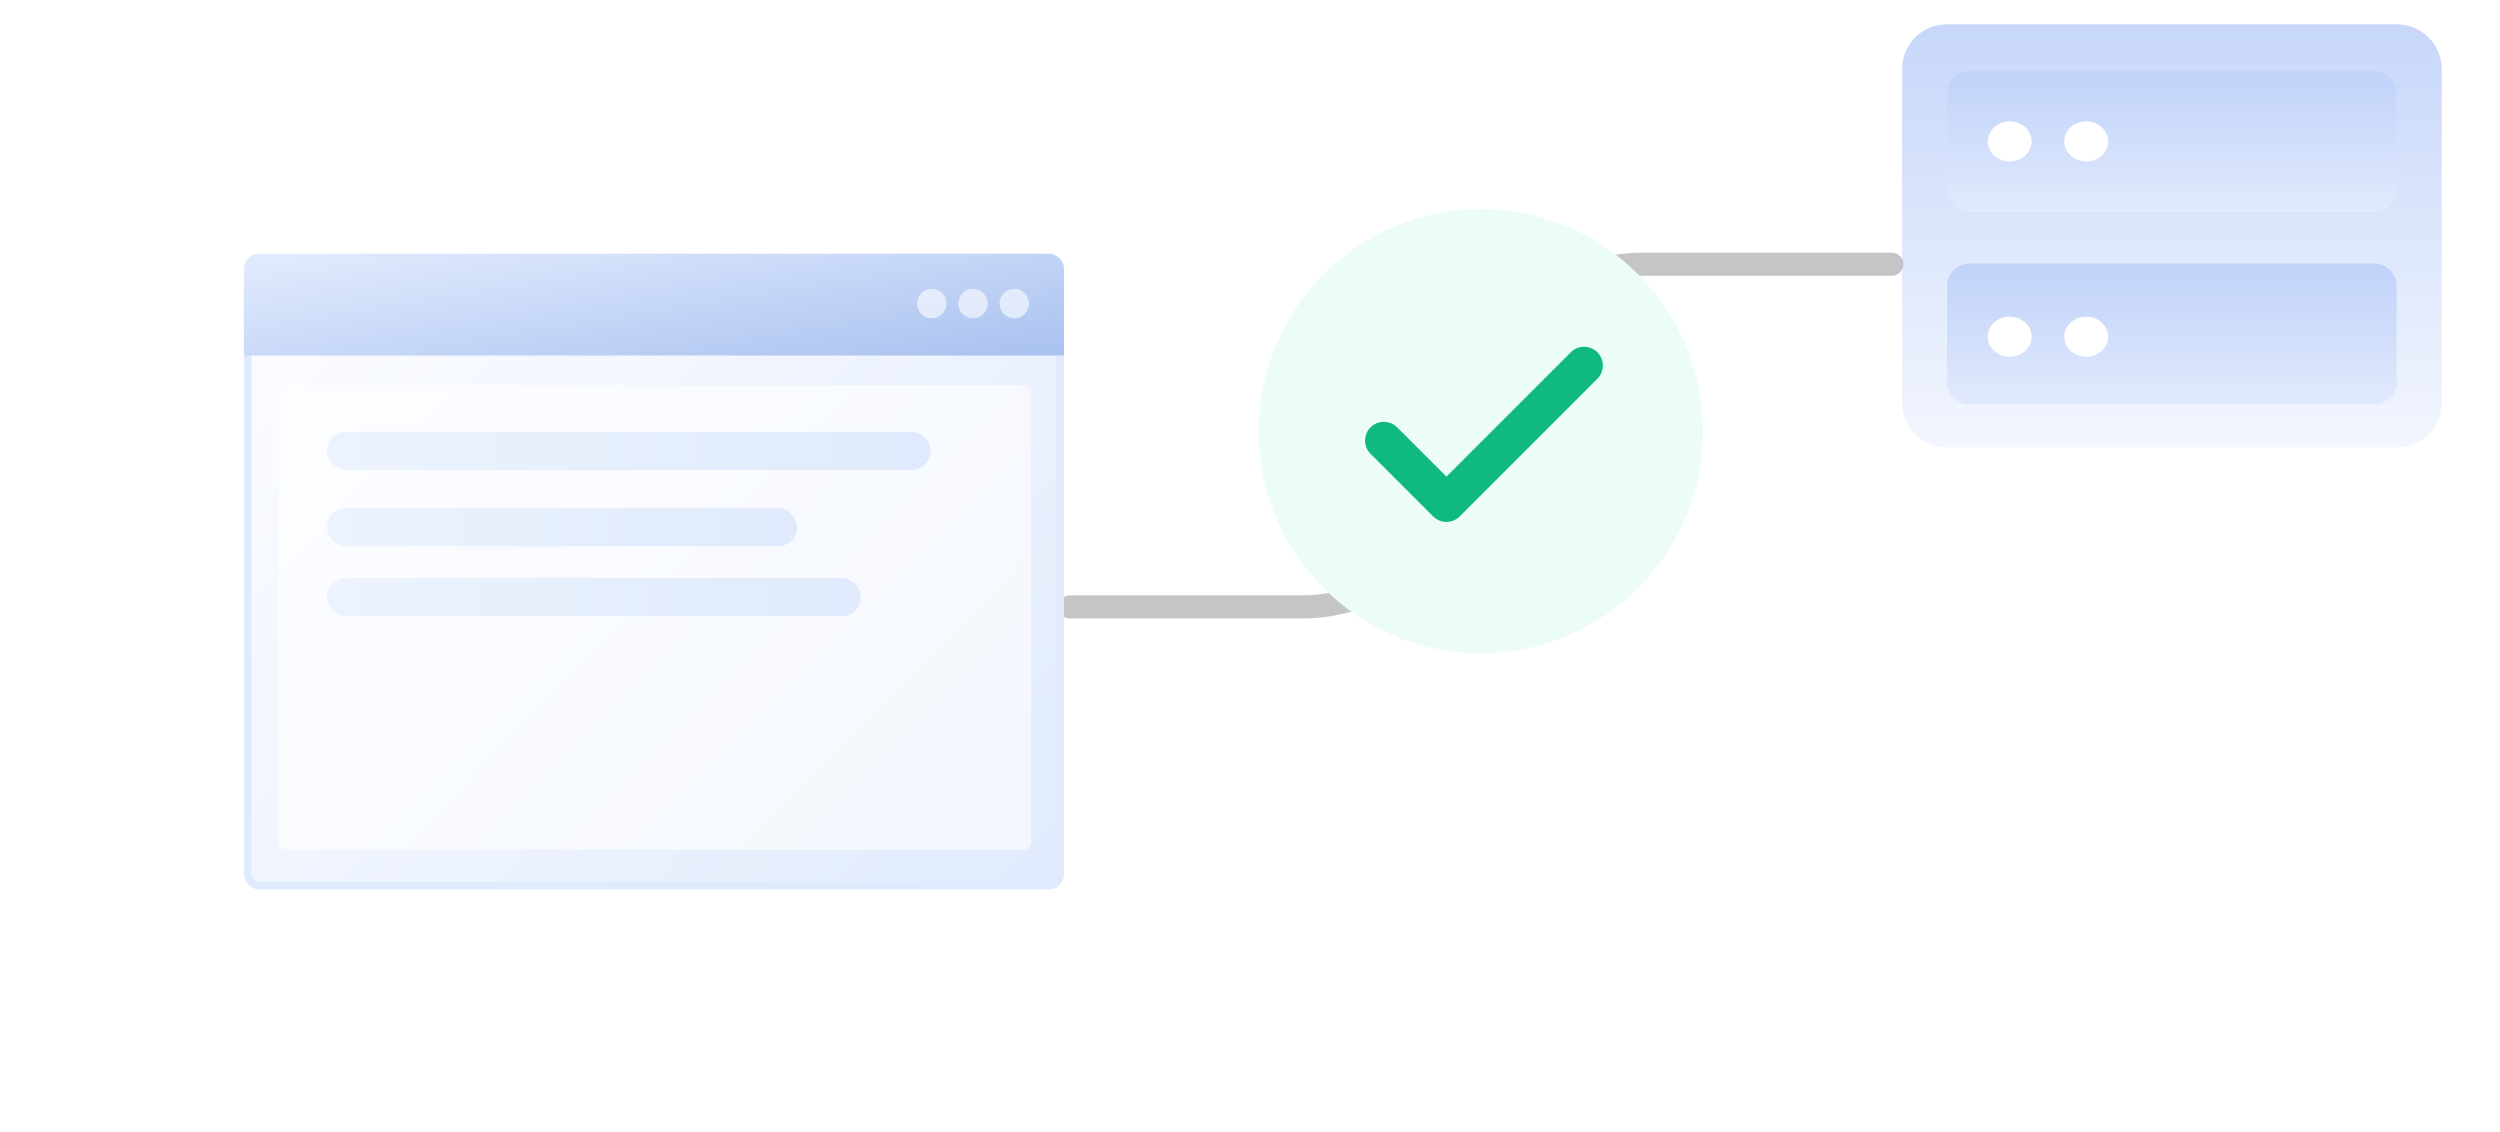 <svg width="287" height="130" viewBox="0 0 287 130" fill="none" xmlns="http://www.w3.org/2000/svg">
<path fill-rule="evenodd" clip-rule="evenodd" d="M188.619 31.659C178.534 31.659 170.36 39.871 170.36 50C170.36 61.598 161 71 149.453 71H122.824C122.093 71 121.5 70.405 121.5 69.67C121.5 68.936 122.093 68.341 122.824 68.341H149.453C159.538 68.341 167.712 60.129 167.712 50C167.712 38.402 177.072 29 188.619 29H217.176C217.907 29 218.5 29.595 218.5 30.33C218.5 31.064 217.907 31.659 217.176 31.659H188.619Z" fill="#C5C5C5"/>
<g filter="url(#filter0_d_2589_163537)">
<rect x="28.434" y="29.57" width="93.273" height="72.11" rx="1.301" fill="url(#paint0_linear_2589_163537)" stroke="#E0EAFD" stroke-width="0.868"/>
<rect opacity="0.6" x="31.981" y="44.223" width="86.398" height="53.332" rx="0.868" fill="white"/>
<path d="M28 30.872C28 29.913 28.777 29.137 29.735 29.137H120.406C121.364 29.137 122.141 29.913 122.141 30.872V40.813H28V30.872Z" fill="url(#paint1_linear_2589_163537)"/>
<g opacity="0.6">
<circle cx="106.971" cy="34.847" r="1.691" fill="white"/>
<circle cx="111.706" cy="34.847" r="1.691" fill="white"/>
<circle cx="116.441" cy="34.847" r="1.691" fill="white"/>
</g>
</g>
<rect x="37.522" y="49.574" width="69.329" height="4.379" rx="2.189" fill="url(#paint2_linear_2589_163537)"/>
<rect x="37.522" y="58.328" width="54.003" height="4.379" rx="2.189" fill="url(#paint3_linear_2589_163537)"/>
<rect x="37.522" y="66.359" width="61.301" height="4.379" rx="2.189" fill="url(#paint4_linear_2589_163537)"/>
<path d="M218.36 7.903C218.36 5.079 220.672 2.789 223.523 2.789H275.144C277.995 2.789 280.306 5.079 280.306 7.903V46.261C280.306 49.085 277.995 51.375 275.144 51.375H223.522C220.672 51.375 218.36 49.085 218.36 46.261V7.903Z" fill="url(#paint5_linear_2589_163537)" fill-opacity="0.32"/>
<path d="M223.522 10.713C223.522 9.301 224.678 8.156 226.104 8.156H272.563C273.988 8.156 275.144 9.301 275.144 10.713V21.749C275.144 23.161 273.988 24.306 272.563 24.306H226.104C224.678 24.306 223.522 23.161 223.522 21.749V10.713Z" fill="white"/>
<path d="M223.522 10.713C223.522 9.301 224.678 8.156 226.104 8.156H272.563C273.988 8.156 275.144 9.301 275.144 10.713V21.749C275.144 23.161 273.988 24.306 272.563 24.306H226.104C224.678 24.306 223.522 23.161 223.522 21.749V10.713Z" fill="url(#paint6_linear_2589_163537)" fill-opacity="0.75"/>
<ellipse cx="230.713" cy="16.232" rx="2.516" ry="2.302" fill="white"/>
<ellipse cx="239.493" cy="16.232" rx="2.516" ry="2.302" fill="white"/>
<path d="M223.522 32.819C223.522 31.407 224.678 30.262 226.104 30.262H272.563C273.988 30.262 275.144 31.407 275.144 32.819V43.855C275.144 45.267 273.988 46.412 272.563 46.412H226.104C224.678 46.412 223.522 45.267 223.522 43.855V32.819Z" fill="white"/>
<path d="M223.522 32.819C223.522 31.407 224.678 30.262 226.104 30.262H272.563C273.988 30.262 275.144 31.407 275.144 32.819V43.855C275.144 45.267 273.988 46.412 272.563 46.412H226.104C224.678 46.412 223.522 45.267 223.522 43.855V32.819Z" fill="url(#paint7_linear_2589_163537)" fill-opacity="0.75"/>
<ellipse cx="230.713" cy="38.658" rx="2.516" ry="2.302" fill="white"/>
<ellipse cx="239.493" cy="38.658" rx="2.516" ry="2.302" fill="white"/>
<g filter="url(#filter1_b_2589_163537)">
<circle cx="170" cy="49.5" r="25.5" fill="#ECFDF5"/>
</g>
<path fill-rule="evenodd" clip-rule="evenodd" d="M183.376 40.436C184.218 41.277 184.218 42.642 183.376 43.483L167.573 59.286C166.732 60.128 165.367 60.128 164.526 59.286L157.343 52.103C156.501 51.261 156.501 49.897 157.343 49.056C158.184 48.214 159.549 48.214 160.39 49.056L166.049 54.715L180.329 40.436C181.17 39.594 182.534 39.594 183.376 40.436Z" fill="#10B981"/>
<defs>
<filter id="filter0_d_2589_163537" x="0.459" y="1.596" width="149.223" height="128.059" filterUnits="userSpaceOnUse" color-interpolation-filters="sRGB">
<feFlood flood-opacity="0" result="BackgroundImageFix"/>
<feColorMatrix in="SourceAlpha" type="matrix" values="0 0 0 0 0 0 0 0 0 0 0 0 0 0 0 0 0 0 127 0" result="hardAlpha"/>
<feOffset/>
<feGaussianBlur stdDeviation="13.771"/>
<feComposite in2="hardAlpha" operator="out"/>
<feColorMatrix type="matrix" values="0 0 0 0 0.106 0 0 0 0 0.314 0 0 0 0 0.443 0 0 0 0.03 0"/>
<feBlend mode="normal" in2="BackgroundImageFix" result="effect1_dropShadow_2589_163537"/>
<feBlend mode="normal" in="SourceGraphic" in2="effect1_dropShadow_2589_163537" result="shape"/>
</filter>
<filter id="filter1_b_2589_163537" x="89.5" y="-31" width="161" height="161" filterUnits="userSpaceOnUse" color-interpolation-filters="sRGB">
<feFlood flood-opacity="0" result="BackgroundImageFix"/>
<feGaussianBlur in="BackgroundImageFix" stdDeviation="27.5"/>
<feComposite in2="SourceAlpha" operator="in" result="effect1_backgroundBlur_2589_163537"/>
<feBlend mode="normal" in="SourceGraphic" in2="effect1_backgroundBlur_2589_163537" result="shape"/>
</filter>
<linearGradient id="paint0_linear_2589_163537" x1="35.933" y1="29.448" x2="113.931" y2="106.48" gradientUnits="userSpaceOnUse">
<stop stop-color="#FBFCFF"/>
<stop offset="1" stop-color="#E1EBFD"/>
</linearGradient>
<linearGradient id="paint1_linear_2589_163537" x1="35.933" y1="29.186" x2="39.874" y2="53.509" gradientUnits="userSpaceOnUse">
<stop stop-color="#E0EAFD"/>
<stop offset="1" stop-color="#AAC2F0"/>
</linearGradient>
<linearGradient id="paint2_linear_2589_163537" x1="37.522" y1="51.764" x2="106.851" y2="51.764" gradientUnits="userSpaceOnUse">
<stop stop-color="#ECF3FE"/>
<stop offset="1" stop-color="#E0EAFC"/>
</linearGradient>
<linearGradient id="paint3_linear_2589_163537" x1="37.522" y1="60.517" x2="91.525" y2="60.517" gradientUnits="userSpaceOnUse">
<stop stop-color="#ECF3FE"/>
<stop offset="1" stop-color="#E0EAFC"/>
</linearGradient>
<linearGradient id="paint4_linear_2589_163537" x1="37.522" y1="68.549" x2="98.823" y2="68.549" gradientUnits="userSpaceOnUse">
<stop stop-color="#ECF3FE"/>
<stop offset="1" stop-color="#E0EAFC"/>
</linearGradient>
<linearGradient id="paint5_linear_2589_163537" x1="249.333" y1="2.789" x2="249.333" y2="51.375" gradientUnits="userSpaceOnUse">
<stop stop-color="#5183F0"/>
<stop offset="1" stop-color="#5183F0" stop-opacity="0.23"/>
</linearGradient>
<linearGradient id="paint6_linear_2589_163537" x1="249.333" y1="8.156" x2="249.333" y2="24.306" gradientUnits="userSpaceOnUse">
<stop offset="0" stop-color="#5183F0" stop-opacity="0.64"/>
<stop offset="0" stop-color="#5183F0" stop-opacity="0.48"/>
<stop offset="1" stop-color="#5183F0" stop-opacity="0.23"/>
</linearGradient>
<linearGradient id="paint7_linear_2589_163537" x1="249.333" y1="30.262" x2="249.333" y2="46.412" gradientUnits="userSpaceOnUse">
<stop offset="0" stop-color="#5183F0" stop-opacity="0.64"/>
<stop offset="0" stop-color="#5183F0" stop-opacity="0.48"/>
<stop offset="1" stop-color="#5183F0" stop-opacity="0.23"/>
</linearGradient>
</defs>
</svg>
